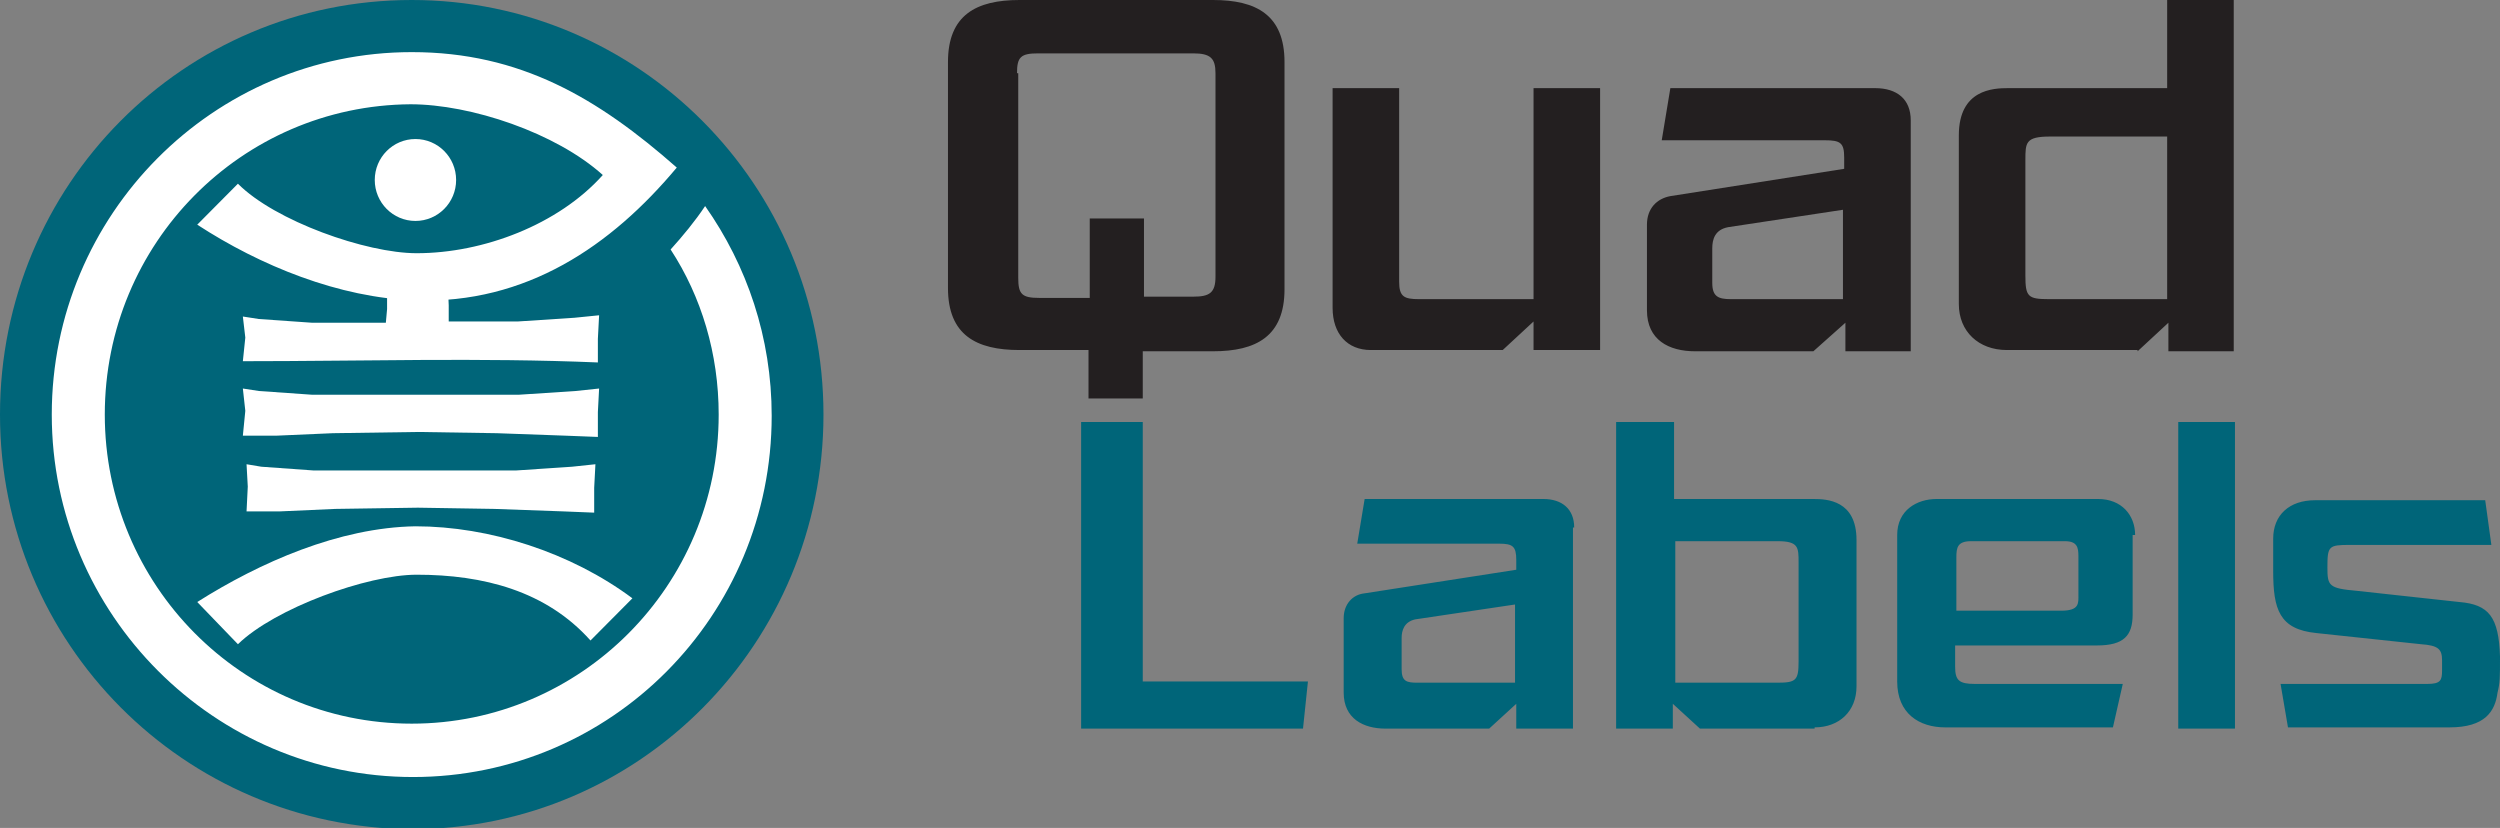 <svg width="154" height="51" viewBox="0 0 154 51" fill="none" xmlns="http://www.w3.org/2000/svg">
<rect x="0" y="0" width="154" height="51" fill="#808080" stroke="none"/>
<path fill-rule="evenodd" clip-rule="evenodd" d="M131.675 21.639L133.573 19.88V21.639H137.598V0H133.497V5.429H123.701C122.79 5.429 120.664 5.505 120.664 8.334V18.733C120.664 20.415 121.879 21.562 123.625 21.562H131.675V21.639ZM133.497 18.427H126.207C124.916 18.427 124.764 18.274 124.764 16.974V9.864C124.764 8.793 124.764 8.411 126.283 8.411H133.497V18.427ZM117.702 7.417C117.702 6.117 116.867 5.429 115.5 5.429H102.894L102.363 8.64H112.387C113.374 8.64 113.602 8.793 113.602 9.711V10.399L102.894 12.081C102.059 12.234 101.452 12.846 101.452 13.84V19.115C101.452 20.951 102.819 21.639 104.413 21.639H111.703L113.677 19.88V21.639H117.702V7.417ZM106.615 18.427C105.856 18.427 105.476 18.274 105.476 17.433V15.292C105.476 14.757 105.628 14.145 106.463 13.992L113.526 12.922V18.427H106.615ZM87.403 18.427C86.492 18.427 86.188 18.274 86.188 17.357V5.429H82.088V18.962C82.088 20.568 82.999 21.562 84.442 21.562H92.567L94.466 19.804V21.562H98.566V5.429H94.466V18.427H87.403ZM62.648 4.511C62.648 3.517 62.876 3.288 63.939 3.288H73.507C74.57 3.288 74.874 3.594 74.874 4.511V17.051C74.874 18.045 74.494 18.274 73.507 18.274H70.469V13.457H67.128V18.351H64.015C62.952 18.351 62.724 18.121 62.724 17.127V4.511H62.648ZM67.052 24.544H70.394V21.639H74.722C77.38 21.639 79.126 20.721 79.126 17.816V3.823C79.126 0.918 77.38 0 74.722 0H62.8C60.142 0 58.395 0.918 58.395 3.823V17.739C58.395 20.645 60.142 21.562 62.8 21.562H67.052V24.544Z" fill="#231F20"/>
<path fill-rule="evenodd" clip-rule="evenodd" d="M154 40.448C153.924 38.002 153.317 37.237 151.494 37.084L145.191 36.396C143.445 36.243 143.369 36.09 143.369 34.943C143.369 33.643 143.445 33.567 144.736 33.567H153.468L153.089 30.814H142.609C141.015 30.814 140.028 31.732 140.028 33.184V35.172C140.028 37.543 140.407 38.766 142.685 38.996L149.14 39.684C150.203 39.76 150.431 39.99 150.431 40.678V41.289C150.431 41.901 150.355 42.13 149.52 42.13H140.483L140.939 44.807H150.887C153.089 44.807 153.696 43.813 153.848 42.666C154 42.054 154 41.748 154 40.448ZM137.674 25.997H134.18V44.883H137.674V25.997ZM131.523 32.955C131.523 31.732 130.687 30.738 129.245 30.738H119.297C118.082 30.738 116.867 31.426 116.867 32.955V41.978C116.867 43.966 118.234 44.807 119.828 44.807H130.156L130.763 42.13H121.651C120.664 42.13 120.436 41.901 120.436 41.06V39.76H129.169C130.839 39.76 131.371 39.148 131.371 37.849V32.955H131.523ZM128.03 36.625C128.03 37.16 128.105 37.619 126.966 37.619H120.512V34.331C120.512 33.72 120.588 33.337 121.423 33.337H127.194C127.954 33.337 128.03 33.72 128.03 34.255V36.625ZM111.779 44.807C113.298 44.807 114.361 43.813 114.361 42.283V33.261C114.361 30.814 112.538 30.738 111.703 30.738H103.122V25.997H99.553V44.883H103.046V43.354L104.717 44.883H111.779V44.807ZM103.122 33.337H109.501C110.792 33.337 110.792 33.72 110.792 34.637V40.754C110.792 41.901 110.64 42.054 109.501 42.054H103.198V33.337H103.122ZM96.971 32.496C96.971 31.349 96.212 30.738 95.073 30.738H84.062L83.606 33.49H92.339C93.174 33.49 93.402 33.643 93.402 34.484V35.096L84.062 36.549C83.303 36.625 82.771 37.237 82.771 38.078V42.666C82.771 44.271 83.986 44.883 85.353 44.883H91.732L93.402 43.354V44.883H96.895V32.496H96.971ZM87.327 42.054C86.644 42.054 86.34 41.978 86.34 41.213V39.301C86.34 38.843 86.492 38.307 87.175 38.154L93.326 37.237V42.054H87.327ZM70.394 41.978V25.997H66.597V44.883H80.265L80.569 41.978H70.394Z" fill="#006579"/>
<path fill-rule="evenodd" clip-rule="evenodd" d="M25.363 0C39.335 0 50.726 11.393 50.726 25.538C50.726 39.607 39.411 51.077 25.363 51.077C11.315 51 0 39.607 0 25.538C0 11.393 11.315 0 25.363 0Z" fill="#006579"/>
<path fill-rule="evenodd" clip-rule="evenodd" d="M25.363 3.211C32.045 3.211 36.829 6.041 41.689 10.322C37.665 15.139 32.425 18.733 25.591 18.504C20.883 18.351 16.023 16.363 12.15 13.84L14.656 11.316C16.934 13.61 22.553 15.598 25.667 15.598C29.767 15.598 34.399 13.84 37.133 10.781C34.248 8.181 29.008 6.423 25.287 6.423C14.884 6.499 6.455 14.986 6.455 25.538C6.455 36.014 14.884 44.577 25.363 44.577C35.766 44.577 44.271 36.09 44.271 25.538C44.271 21.792 43.208 18.274 41.31 15.369C42.069 14.528 42.828 13.61 43.436 12.693C46.018 16.363 47.536 20.798 47.536 25.615C47.536 37.925 37.665 47.865 25.439 47.865C13.213 47.865 3.189 37.849 3.189 25.538C3.189 13.228 13.137 3.211 25.363 3.211Z" fill="white"/>
<path d="M25.591 13.61C26.975 13.61 28.097 12.48 28.097 11.087C28.097 9.693 26.975 8.564 25.591 8.564C24.207 8.564 23.085 9.693 23.085 11.087C23.085 12.48 24.207 13.61 25.591 13.61Z" fill="white"/>
<path fill-rule="evenodd" clip-rule="evenodd" d="M36.829 20.874V22.327C29.54 22.021 22.326 22.25 14.96 22.25L15.111 20.797L14.96 19.498L15.947 19.651L19.212 19.88H23.768L23.844 19.039V16.822L27.565 16.974L27.641 18.809V19.803H31.893L35.387 19.574L36.905 19.421L36.829 20.874Z" fill="white"/>
<path fill-rule="evenodd" clip-rule="evenodd" d="M36.829 25.385V26.915L34.855 26.838L30.603 26.685L25.743 26.609L20.503 26.685L17.01 26.838H14.96L15.111 25.309L14.96 23.933L15.947 24.085L19.212 24.315H31.97L35.463 24.085L36.905 23.933L36.829 25.385Z" fill="white"/>
<path fill-rule="evenodd" clip-rule="evenodd" d="M36.602 30.049V31.579L34.703 31.502L30.451 31.349L25.743 31.273L20.655 31.349L17.238 31.502H15.187L15.263 29.973L15.187 28.597L16.099 28.75L19.288 28.979H31.818L35.235 28.75L36.678 28.597L36.602 30.049Z" fill="white"/>
<path fill-rule="evenodd" clip-rule="evenodd" d="M38.956 36.855L36.374 39.454C33.64 36.396 29.767 35.402 25.667 35.402C22.629 35.402 16.934 37.466 14.656 39.684L12.15 37.084C16.023 34.637 20.883 32.496 25.591 32.42C30.147 32.42 35.159 34.025 38.956 36.855Z" fill="white"/>
</svg>
